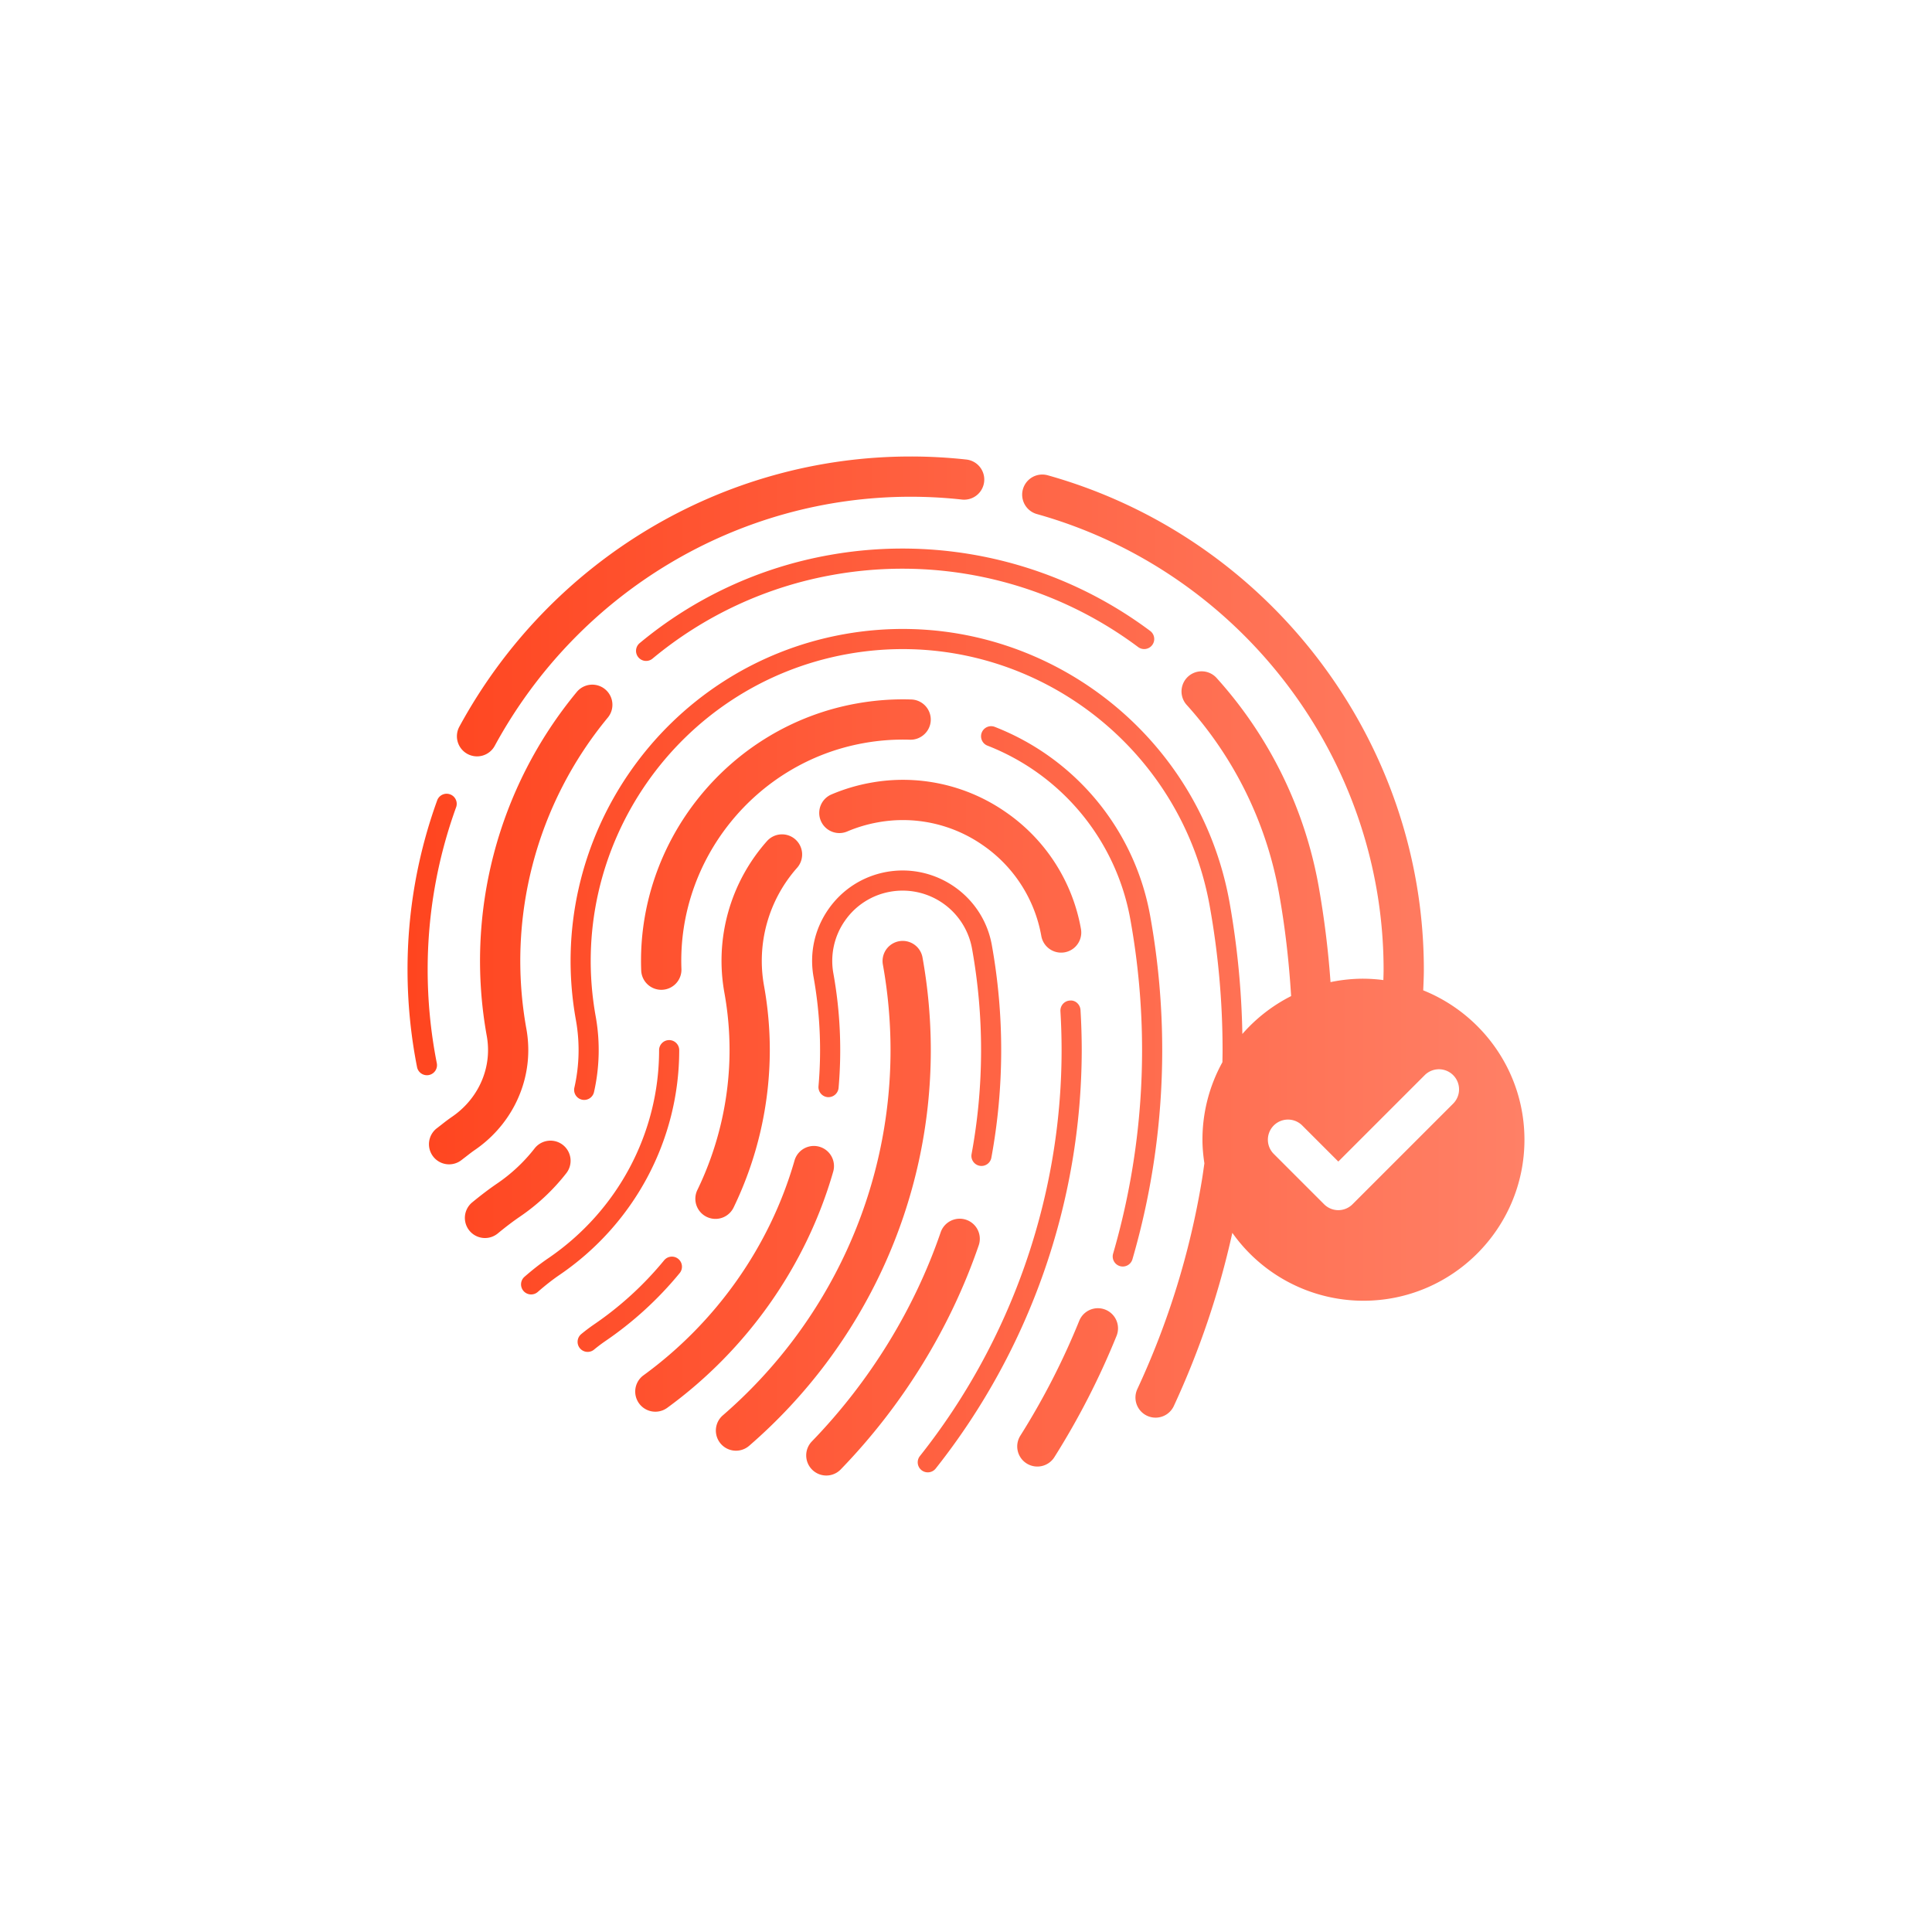<svg id="SvgjsSvg1001" width="288" height="288" xmlns="http://www.w3.org/2000/svg" version="1.1" xmlns:xlink="http://www.w3.org/1999/xlink" xmlns:svgjs="http://svgjs.com/svgjs"><defs id="SvgjsDefs1002"></defs><g id="SvgjsG1008" transform="matrix(1,0,0,1,0,0)"><svg xmlns="http://www.w3.org/2000/svg" viewBox="0 0 96 96" width="288" height="288"><linearGradient id="a" x1="20.25" x2="75.75" y1="48" y2="48" gradientUnits="userSpaceOnUse"><stop offset="0" stop-color="#ff451f" class="stopColor000092 svgShape"></stop><stop offset="1" stop-color="#ff8066" class="stopColorFF00F3 svgShape"></stop></linearGradient><path fill="url(#a)" d="M28.128 58.31a1 1 0 1 0-1.575-1.232 8.228 8.228 0 0 1-1.845 1.726c-.396.27-.794.571-1.254.949a1 1 0 0 0 1.271 1.544c.412-.34.764-.606 1.109-.842a10.191 10.191 0 0 0 2.294-2.145zm5.622-6.128a.5.5 0 0 0-1 0c0 4.124-2.059 7.989-5.508 10.34-.376.256-.762.557-1.18.921a.5.5 0 0 0 .329.877c.117 0 .234-.04.329-.123.387-.338.742-.615 1.085-.849 3.722-2.536 5.945-6.711 5.945-11.166zm11.531-17.425c-.91-.03-1.828.039-2.73.202-6.332 1.14-10.928 6.841-10.69 13.261a1 1 0 0 0 .999.963l.038-.001a1 1 0 0 0 .962-1.037c-.202-5.431 3.687-10.253 9.046-11.218a10.94 10.94 0 0 1 2.312-.171c.543.016 1.014-.416 1.031-.968a1 1 0 0 0-.968-1.031zm3.397 23.17a.499.499 0 0 0 .582-.4 29.5 29.5 0 0 0 .023-10.571c-.438-2.44-2.78-4.066-5.226-3.632-1.183.213-2.212.874-2.898 1.861s-.946 2.182-.733 3.365a20.592 20.592 0 0 1 .245 5.424.5.5 0 0 0 .455.542.507.507 0 0 0 .542-.454 21.528 21.528 0 0 0-.257-5.689 3.477 3.477 0 0 1 .57-2.617 3.472 3.472 0 0 1 2.254-1.447 3.505 3.505 0 0 1 4.064 2.825 28.482 28.482 0 0 1-.022 10.211.5.5 0 0 0 .401.582zm3.065-11.414a1 1 0 1 0 1.969-.355 8.94 8.94 0 0 0-3.724-5.796 8.938 8.938 0 0 0-6.729-1.467 9.094 9.094 0 0 0-1.944.58 1 1 0 1 0 .784 1.84 7.086 7.086 0 0 1 1.514-.452 6.943 6.943 0 0 1 5.233 1.141 6.951 6.951 0 0 1 2.897 4.509zm-28.517-9.051a1 1 0 0 0 1.356-.4c4.152-7.636 12.072-12.379 20.668-12.379.85 0 1.708.047 2.548.14a1 1 0 0 0 .219-1.989 25.264 25.264 0 0 0-2.767-.151c-9.33 0-17.922 5.144-22.425 13.424a.999.999 0 0 0 .401 1.355zm17.997-9.884a20.28 20.28 0 0 0-9.438 4.378.5.5 0 0 0 .639.77 19.295 19.295 0 0 1 8.977-4.163 19.57 19.57 0 0 1 15.153 3.589.499.499 0 1 0 .599-.8 20.565 20.565 0 0 0-15.93-3.774zM21.705 52.83a24.003 24.003 0 0 1-.455-4.647c0-2.771.479-5.495 1.422-8.093a.501.501 0 0 0-.941-.341 24.646 24.646 0 0 0-1.481 8.434c0 1.622.159 3.251.473 4.841a.5.5 0 0 0 .982-.194zm1.877 4.32c1.671-1.139 2.668-2.995 2.668-4.968 0-.357-.032-.715-.095-1.062a18.978 18.978 0 0 1 4.047-15.463 1 1 0 1 0-1.543-1.273 20.972 20.972 0 0 0-4.472 17.091c.042.23.063.468.063.706 0 1.311-.671 2.55-1.794 3.315a9.068 9.068 0 0 0-.491.366l-.233.181a1 1 0 1 0 1.198 1.601l.271-.209c.124-.096.248-.194.381-.285zm17.82 1.067a1 1 0 1 0-1.923-.55c-1.218 4.244-3.883 8.033-7.504 10.671a1 1 0 0 0 1.178 1.617c3.979-2.899 6.908-7.067 8.249-11.738zm12.288-8.03c-.017-.275-.253-.5-.528-.47a.5.5 0 0 0-.47.528c.038.646.058 1.292.058 1.937 0 7.284-2.5 14.447-7.04 20.168a.499.499 0 0 0 .392.81.498.498 0 0 0 .392-.189 33.577 33.577 0 0 0 7.257-20.789 34.099 34.099 0 0 0-.061-1.995zm4.06 1.995a37.6 37.6 0 0 0-.593-6.643 12.434 12.434 0 0 0-7.725-9.42.5.5 0 0 0-.367.931 11.438 11.438 0 0 1 7.107 8.667c.383 2.131.577 4.306.577 6.466a36.279 36.279 0 0 1-1.439 10.11.5.5 0 0 0 .96.28 37.249 37.249 0 0 0 1.48-10.391zm-2.821 12.896a.999.999 0 0 0-1.302.552 36.266 36.266 0 0 1-2.92 5.697 1 1 0 1 0 1.692 1.066 38.152 38.152 0 0 0 3.082-6.014 1 1 0 0 0-.552-1.301zm-15.41-23.37a1 1 0 0 0-1.411.089 8.952 8.952 0 0 0-2.11 7.551c.168.932.253 1.885.253 2.834 0 2.39-.553 4.792-1.599 6.947a1 1 0 0 0 1.799.874 18.006 18.006 0 0 0 1.8-7.82c0-1.067-.096-2.141-.285-3.188a6.97 6.97 0 0 1 1.642-5.875 1.001 1.001 0 0 0-.089-1.412zm31.2 7.501c.014-.342.031-.684.031-1.027 0-11.377-7.686-21.479-18.688-24.565a1 1 0 0 0-.541 1.926C61.665 28.388 68.75 37.698 68.75 48.182c0 .172-.007.345-.011.517a8.064 8.064 0 0 0-.989-.068 7.96 7.96 0 0 0-1.637.17 46.087 46.087 0 0 0-.591-4.768 20.947 20.947 0 0 0-5.071-10.346 1 1 0 1 0-1.484 1.341 18.949 18.949 0 0 1 4.587 9.36c.303 1.684.496 3.394.601 5.107a8.032 8.032 0 0 0-2.423 1.883 41.613 41.613 0 0 0-.638-6.548c-1.612-8.949-10.207-14.926-19.163-13.315-8.954 1.612-14.928 10.208-13.316 19.163a8.434 8.434 0 0 1-.072 3.355.5.5 0 1 0 .975.221 9.456 9.456 0 0 0 .081-3.753C28.085 42.09 33.696 34.015 42.107 32.5c8.412-1.513 16.488 4.101 18.001 12.509.425 2.359.641 4.773.641 7.175 0 .2-.005.398-.008.597a7.95 7.95 0 0 0-.992 3.852c0 .399.039.788.096 1.172-.039.272-.076.545-.12.815a40.007 40.007 0 0 1-3.211 10.401.999.999 0 1 0 1.812.844 41.925 41.925 0 0 0 2.908-8.606 7.99 7.99 0 0 0 6.515 3.374c4.411 0 8-3.589 8-8 .001-3.363-2.086-6.242-5.03-7.424zm1.488 5.629l-5 5a.997.997 0 0 1-1.414 0l-2.5-2.5a.999.999 0 1 1 1.414-1.414l1.793 1.793 4.293-4.293a.999.999 0 1 1 1.414 1.414zm-38.434 8.421a.5.5 0 1 0-.773-.635 16.64 16.64 0 0 1-3.507 3.203 9.267 9.267 0 0 0-.615.466.5.5 0 0 0 .633.774 7.93 7.93 0 0 1 .544-.413 17.605 17.605 0 0 0 3.718-3.395zm12.066-15.683a1 1 0 0 0-1.969.355c.252 1.399.38 2.83.38 4.251 0 6.951-3.04 13.568-8.341 18.153a1 1 0 0 0 1.309 1.512c5.74-4.965 9.033-12.133 9.033-19.665a26.157 26.157 0 0 0-.412-4.606zm2.173 13.035a1.001 1.001 0 0 0-1.271.622c-1.314 3.83-3.527 7.423-6.4 10.39a1 1 0 0 0 .718 1.695.995.995 0 0 0 .718-.305c3.076-3.176 5.447-7.025 6.855-11.132a.999.999 0 0 0-.62-1.27z"></path></svg></g></svg>